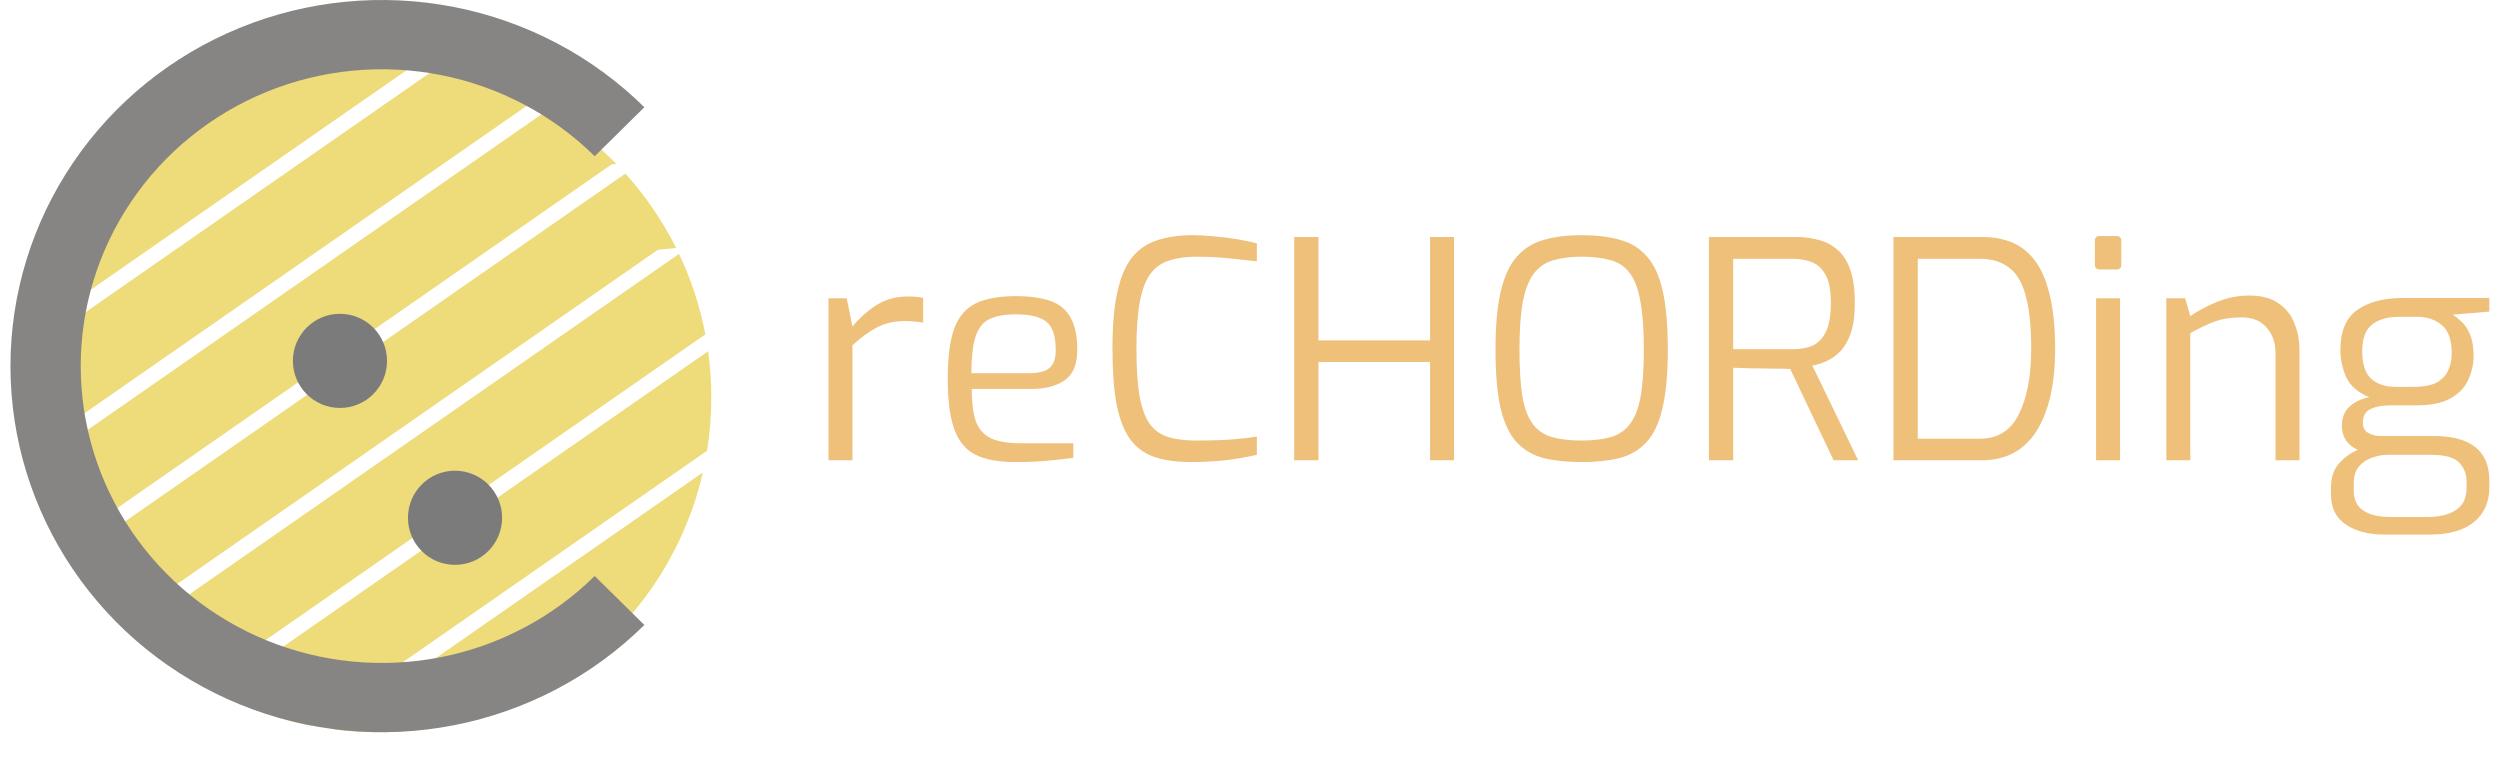 <svg width="239" height="74" viewBox="0 0 239 74" fill="none" xmlns="http://www.w3.org/2000/svg">
<g filter="url(#filter0_d)">
<path fill-rule="evenodd" clip-rule="evenodd" d="M36 2C37.219 2 38.422 2.068 39.606 2.201L4.931 26.305C8.376 12.349 20.98 2 36 2ZM4 34C4 32.094 4.167 30.227 4.486 28.412L41.742 2.514C45.012 3.106 48.109 4.196 50.953 5.701L4.267 38.155C4.091 36.795 4 35.408 4 34ZM4.52 39.776C5.014 42.488 5.85 45.08 6.982 47.507L58.474 11.712L58.921 11.67C56.981 9.679 54.783 7.939 52.381 6.505L4.52 39.776ZM7.274 48.117C8.547 50.702 10.158 53.09 12.05 55.223L62.9 19.874L64.641 19.712C63.345 17.12 61.708 14.728 59.788 12.596L8.911 47.964L7.274 48.117ZM29.759 65.392C26.581 64.764 23.573 63.665 20.809 62.172L67.697 29.577C67.897 31.023 68 32.499 68 34C68 35.731 67.862 37.431 67.598 39.088L29.759 65.392ZM31.853 65.734C33.21 65.909 34.595 66 36 66C51.21 66 63.941 55.389 67.195 41.166L31.853 65.734ZM12.919 56.165C14.838 58.163 17.014 59.911 19.393 61.359L67.327 28.037L67.443 28.026C66.929 25.304 66.07 22.703 64.914 20.272L13.337 56.126L12.919 56.165Z" fill="#EEDB7A"/>
</g>
<g filter="url(#filter1_d)">
<circle cx="32.5" cy="30.5" r="4.5" fill="#7B7B7B"/>
</g>
<g filter="url(#filter2_d)">
<circle cx="43.5" cy="45.5" r="4.5" fill="#7B7B7B"/>
</g>
<path d="M61.602 59.749C56.638 64.644 50.312 67.977 43.426 69.328C36.539 70.678 29.401 69.985 22.915 67.336C16.428 64.687 10.884 60.201 6.983 54.445C3.082 48.689 1 41.922 1 35C1 28.078 3.082 21.311 6.983 15.555C10.884 9.799 16.428 5.313 22.915 2.664C29.401 0.015 36.539 -0.678 43.426 0.673C50.312 2.023 56.638 5.356 61.602 10.251L56.853 14.934C52.828 10.965 47.699 8.262 42.115 7.167C36.532 6.072 30.744 6.634 25.485 8.782C20.226 10.93 15.73 14.567 12.568 19.234C9.405 23.901 7.717 29.387 7.717 35C7.717 40.613 9.405 46.099 12.568 50.766C15.73 55.433 20.226 59.07 25.485 61.218C30.744 63.366 36.532 63.928 42.115 62.833C47.699 61.738 52.828 59.035 56.853 55.066L61.602 59.749Z" fill="#878484"/>
<path d="M79.204 44V28.514H80.944L81.495 31.211C82.191 30.38 82.964 29.693 83.815 29.152C84.685 28.611 85.681 28.34 86.802 28.34C87.363 28.34 87.846 28.388 88.252 28.485V30.834C88.001 30.795 87.73 30.766 87.44 30.747C87.15 30.708 86.86 30.689 86.57 30.689C85.507 30.689 84.598 30.892 83.844 31.298C83.09 31.685 82.307 32.255 81.495 33.009V44H79.204ZM97.071 44.174C95.447 44.174 94.162 43.932 93.214 43.449C92.286 42.966 91.619 42.144 91.213 40.984C90.807 39.824 90.604 38.239 90.604 36.228C90.604 34.179 90.807 32.584 91.213 31.443C91.638 30.283 92.325 29.471 93.272 29.007C94.219 28.543 95.496 28.311 97.1 28.311C98.454 28.311 99.565 28.466 100.435 28.775C101.305 29.084 101.943 29.616 102.349 30.37C102.775 31.105 102.987 32.129 102.987 33.444C102.987 34.817 102.591 35.783 101.798 36.344C101.006 36.905 99.933 37.185 98.579 37.185H92.895C92.895 38.442 93.021 39.457 93.272 40.23C93.543 40.984 94.016 41.535 94.693 41.883C95.37 42.212 96.346 42.376 97.622 42.376H102.61V43.768C101.721 43.884 100.851 43.981 100 44.058C99.169 44.135 98.192 44.174 97.071 44.174ZM92.866 35.677H98.376C99.246 35.677 99.884 35.522 100.29 35.213C100.716 34.884 100.928 34.304 100.928 33.473C100.928 32.158 100.638 31.259 100.058 30.776C99.478 30.293 98.492 30.051 97.1 30.051C95.998 30.051 95.138 30.215 94.519 30.544C93.92 30.853 93.495 31.424 93.243 32.255C92.992 33.067 92.866 34.208 92.866 35.677ZM113.863 44.174C112.587 44.174 111.475 44.029 110.528 43.739C109.58 43.449 108.797 42.927 108.179 42.173C107.56 41.4 107.096 40.298 106.787 38.867C106.497 37.436 106.352 35.571 106.352 33.27C106.352 31.105 106.506 29.326 106.816 27.934C107.125 26.523 107.589 25.421 108.208 24.628C108.846 23.835 109.648 23.284 110.615 22.975C111.581 22.646 112.722 22.482 114.037 22.482C114.636 22.482 115.303 22.521 116.038 22.598C116.772 22.656 117.497 22.743 118.213 22.859C118.928 22.975 119.576 23.11 120.156 23.265V24.976C119.846 24.937 119.382 24.889 118.764 24.831C118.164 24.754 117.478 24.686 116.705 24.628C115.951 24.57 115.177 24.541 114.385 24.541C113.36 24.541 112.48 24.667 111.746 24.918C111.011 25.15 110.412 25.585 109.948 26.223C109.503 26.842 109.174 27.731 108.962 28.891C108.749 30.032 108.643 31.501 108.643 33.299C108.643 35.155 108.739 36.663 108.933 37.823C109.145 38.983 109.464 39.872 109.89 40.491C110.334 41.11 110.914 41.535 111.63 41.767C112.364 41.999 113.263 42.115 114.327 42.115C115.777 42.115 116.966 42.076 117.894 41.999C118.822 41.922 119.576 41.835 120.156 41.738V43.478C119.266 43.691 118.261 43.865 117.14 44C116.038 44.116 114.945 44.174 113.863 44.174ZM123.724 44V22.656H126.044V32.545H136.716V22.656H139.007V44H136.716V34.604H126.044V44H123.724ZM151.206 44.174C149.833 44.174 148.625 44.048 147.581 43.797C146.556 43.526 145.696 43.024 145 42.289C144.323 41.554 143.811 40.481 143.463 39.07C143.134 37.639 142.97 35.754 142.97 33.415C142.97 31.095 143.144 29.22 143.492 27.789C143.84 26.339 144.362 25.237 145.058 24.483C145.754 23.71 146.614 23.188 147.639 22.917C148.663 22.627 149.852 22.482 151.206 22.482C152.598 22.482 153.806 22.627 154.831 22.917C155.875 23.188 156.735 23.71 157.412 24.483C158.108 25.237 158.62 26.339 158.949 27.789C159.277 29.22 159.442 31.095 159.442 33.415C159.442 35.754 159.268 37.639 158.92 39.07C158.591 40.481 158.079 41.554 157.383 42.289C156.706 43.024 155.846 43.526 154.802 43.797C153.777 44.048 152.578 44.174 151.206 44.174ZM151.206 42.115C152.288 42.115 153.207 42.009 153.961 41.796C154.715 41.583 155.324 41.177 155.788 40.578C156.271 39.979 156.619 39.109 156.832 37.968C157.044 36.808 157.151 35.29 157.151 33.415C157.151 31.462 157.035 29.896 156.803 28.717C156.59 27.538 156.242 26.648 155.759 26.049C155.295 25.45 154.686 25.053 153.932 24.86C153.178 24.647 152.269 24.541 151.206 24.541C150.2 24.541 149.321 24.647 148.567 24.86C147.832 25.053 147.213 25.45 146.711 26.049C146.227 26.648 145.86 27.538 145.609 28.717C145.377 29.896 145.261 31.462 145.261 33.415C145.261 35.29 145.357 36.808 145.551 37.968C145.763 39.109 146.102 39.979 146.566 40.578C147.03 41.177 147.639 41.583 148.393 41.796C149.166 42.009 150.104 42.115 151.206 42.115ZM163.373 44V22.656H171.783C172.459 22.656 173.126 22.743 173.784 22.917C174.46 23.072 175.06 23.371 175.582 23.816C176.123 24.241 176.548 24.87 176.858 25.701C177.167 26.532 177.322 27.615 177.322 28.949C177.322 30.109 177.196 31.066 176.945 31.82C176.693 32.555 176.365 33.135 175.959 33.56C175.553 33.985 175.108 34.304 174.625 34.517C174.161 34.73 173.706 34.875 173.262 34.952L177.641 44H175.292L171.145 35.271C170.719 35.252 170.168 35.242 169.492 35.242C168.834 35.223 168.158 35.213 167.462 35.213C166.785 35.194 166.195 35.174 165.693 35.155V44H163.373ZM165.693 33.386H171.435C172.092 33.386 172.691 33.28 173.233 33.067C173.774 32.835 174.209 32.4 174.538 31.762C174.866 31.124 175.031 30.186 175.031 28.949C175.031 27.75 174.857 26.851 174.509 26.252C174.18 25.653 173.745 25.256 173.204 25.063C172.662 24.85 172.073 24.744 171.435 24.744H165.693V33.386ZM181.016 44V22.656H189.455C191.176 22.656 192.549 23.072 193.573 23.903C194.598 24.734 195.333 25.943 195.777 27.528C196.241 29.113 196.473 31.047 196.473 33.328C196.473 36.673 195.884 39.292 194.704 41.187C193.525 43.062 191.775 44 189.455 44H181.016ZM183.336 41.941H189.281C190.983 41.941 192.22 41.168 192.993 39.621C193.786 38.055 194.182 35.957 194.182 33.328C194.182 31.221 194.008 29.539 193.66 28.282C193.332 27.025 192.8 26.126 192.065 25.585C191.35 25.024 190.422 24.744 189.281 24.744H183.336V41.941ZM200.735 25.759C200.425 25.759 200.271 25.604 200.271 25.295V23.033C200.271 22.724 200.425 22.569 200.735 22.569H202.359C202.649 22.569 202.794 22.724 202.794 23.033V25.295C202.794 25.604 202.649 25.759 202.359 25.759H200.735ZM200.387 44V28.514H202.678V44H200.387ZM207.099 44V28.514H208.897L209.39 30.225C210.105 29.722 210.956 29.268 211.942 28.862C212.947 28.456 213.981 28.253 215.045 28.253C216.185 28.253 217.104 28.495 217.8 28.978C218.515 29.461 219.027 30.099 219.337 30.892C219.665 31.685 219.83 32.545 219.83 33.473V44H217.539V33.734C217.539 32.748 217.249 31.936 216.669 31.298C216.108 30.66 215.325 30.341 214.32 30.341C213.314 30.341 212.444 30.476 211.71 30.747C210.975 31.018 210.202 31.385 209.39 31.849V44H207.099ZM227.946 51.105C226.438 51.105 225.211 50.786 224.263 50.148C223.316 49.51 222.842 48.553 222.842 47.277V46.581C222.842 45.692 223.084 44.947 223.567 44.348C224.07 43.768 224.679 43.323 225.394 43.014C224.389 42.531 223.886 41.767 223.886 40.723C223.886 39.95 224.118 39.341 224.582 38.896C225.046 38.451 225.684 38.142 226.496 37.968C225.414 37.523 224.679 36.885 224.292 36.054C223.925 35.203 223.741 34.343 223.741 33.473C223.741 31.675 224.273 30.399 225.336 29.645C226.419 28.872 227.879 28.485 229.715 28.485H237.98V29.79L234.5 30.08C234.752 30.254 235.032 30.486 235.341 30.776C235.651 31.047 235.912 31.443 236.124 31.965C236.356 32.468 236.472 33.164 236.472 34.053C236.472 34.846 236.298 35.609 235.95 36.344C235.622 37.059 235.061 37.639 234.268 38.084C233.476 38.529 232.383 38.751 230.991 38.751H228.526C227.714 38.751 227.067 38.877 226.583 39.128C226.119 39.36 225.887 39.785 225.887 40.404C225.887 40.868 226.061 41.197 226.409 41.39C226.757 41.583 227.125 41.68 227.511 41.68H232.644C236.202 41.68 237.98 43.101 237.98 45.943V46.581C237.98 47.992 237.497 49.094 236.53 49.887C235.564 50.699 234.143 51.105 232.267 51.105H227.946ZM229.019 36.982H230.759C231.726 36.982 232.47 36.837 232.992 36.547C233.514 36.238 233.872 35.841 234.065 35.358C234.278 34.875 234.384 34.353 234.384 33.792C234.384 32.497 234.065 31.588 233.427 31.066C232.809 30.544 232.006 30.283 231.02 30.283H229.367C228.265 30.283 227.395 30.534 226.757 31.037C226.139 31.52 225.829 32.371 225.829 33.589C225.829 34.788 226.11 35.658 226.67 36.199C227.25 36.721 228.033 36.982 229.019 36.982ZM228.468 49.423H232.064C233.224 49.423 234.133 49.201 234.79 48.756C235.467 48.311 235.805 47.615 235.805 46.668V46.088C235.805 45.295 235.554 44.657 235.051 44.174C234.568 43.71 233.669 43.478 232.354 43.478H228.352C227.772 43.478 227.231 43.575 226.728 43.768C226.226 43.942 225.81 44.232 225.481 44.638C225.172 45.044 225.017 45.566 225.017 46.204V46.842C225.017 47.77 225.327 48.427 225.945 48.814C226.564 49.22 227.405 49.423 228.468 49.423Z" fill="#EEC07A"/>
<defs>
<filter id="filter0_d" x="0" y="2" width="72" height="72" filterUnits="userSpaceOnUse" color-interpolation-filters="sRGB">
<feFlood flood-opacity="0" result="BackgroundImageFix"/>
<feColorMatrix in="SourceAlpha" type="matrix" values="0 0 0 0 0 0 0 0 0 0 0 0 0 0 0 0 0 0 127 0"/>
<feOffset dy="4"/>
<feGaussianBlur stdDeviation="2"/>
<feColorMatrix type="matrix" values="0 0 0 0 0 0 0 0 0 0 0 0 0 0 0 0 0 0 0.25 0"/>
<feBlend mode="normal" in2="BackgroundImageFix" result="effect1_dropShadow"/>
<feBlend mode="normal" in="SourceGraphic" in2="effect1_dropShadow" result="shape"/>
</filter>
<filter id="filter1_d" x="24" y="26" width="17" height="17" filterUnits="userSpaceOnUse" color-interpolation-filters="sRGB">
<feFlood flood-opacity="0" result="BackgroundImageFix"/>
<feColorMatrix in="SourceAlpha" type="matrix" values="0 0 0 0 0 0 0 0 0 0 0 0 0 0 0 0 0 0 127 0"/>
<feOffset dy="4"/>
<feGaussianBlur stdDeviation="2"/>
<feColorMatrix type="matrix" values="0 0 0 0 0 0 0 0 0 0 0 0 0 0 0 0 0 0 0.25 0"/>
<feBlend mode="normal" in2="BackgroundImageFix" result="effect1_dropShadow"/>
<feBlend mode="normal" in="SourceGraphic" in2="effect1_dropShadow" result="shape"/>
</filter>
<filter id="filter2_d" x="35" y="41" width="17" height="17" filterUnits="userSpaceOnUse" color-interpolation-filters="sRGB">
<feFlood flood-opacity="0" result="BackgroundImageFix"/>
<feColorMatrix in="SourceAlpha" type="matrix" values="0 0 0 0 0 0 0 0 0 0 0 0 0 0 0 0 0 0 127 0"/>
<feOffset dy="4"/>
<feGaussianBlur stdDeviation="2"/>
<feColorMatrix type="matrix" values="0 0 0 0 0 0 0 0 0 0 0 0 0 0 0 0 0 0 0.25 0"/>
<feBlend mode="normal" in2="BackgroundImageFix" result="effect1_dropShadow"/>
<feBlend mode="normal" in="SourceGraphic" in2="effect1_dropShadow" result="shape"/>
</filter>
</defs>
</svg>
